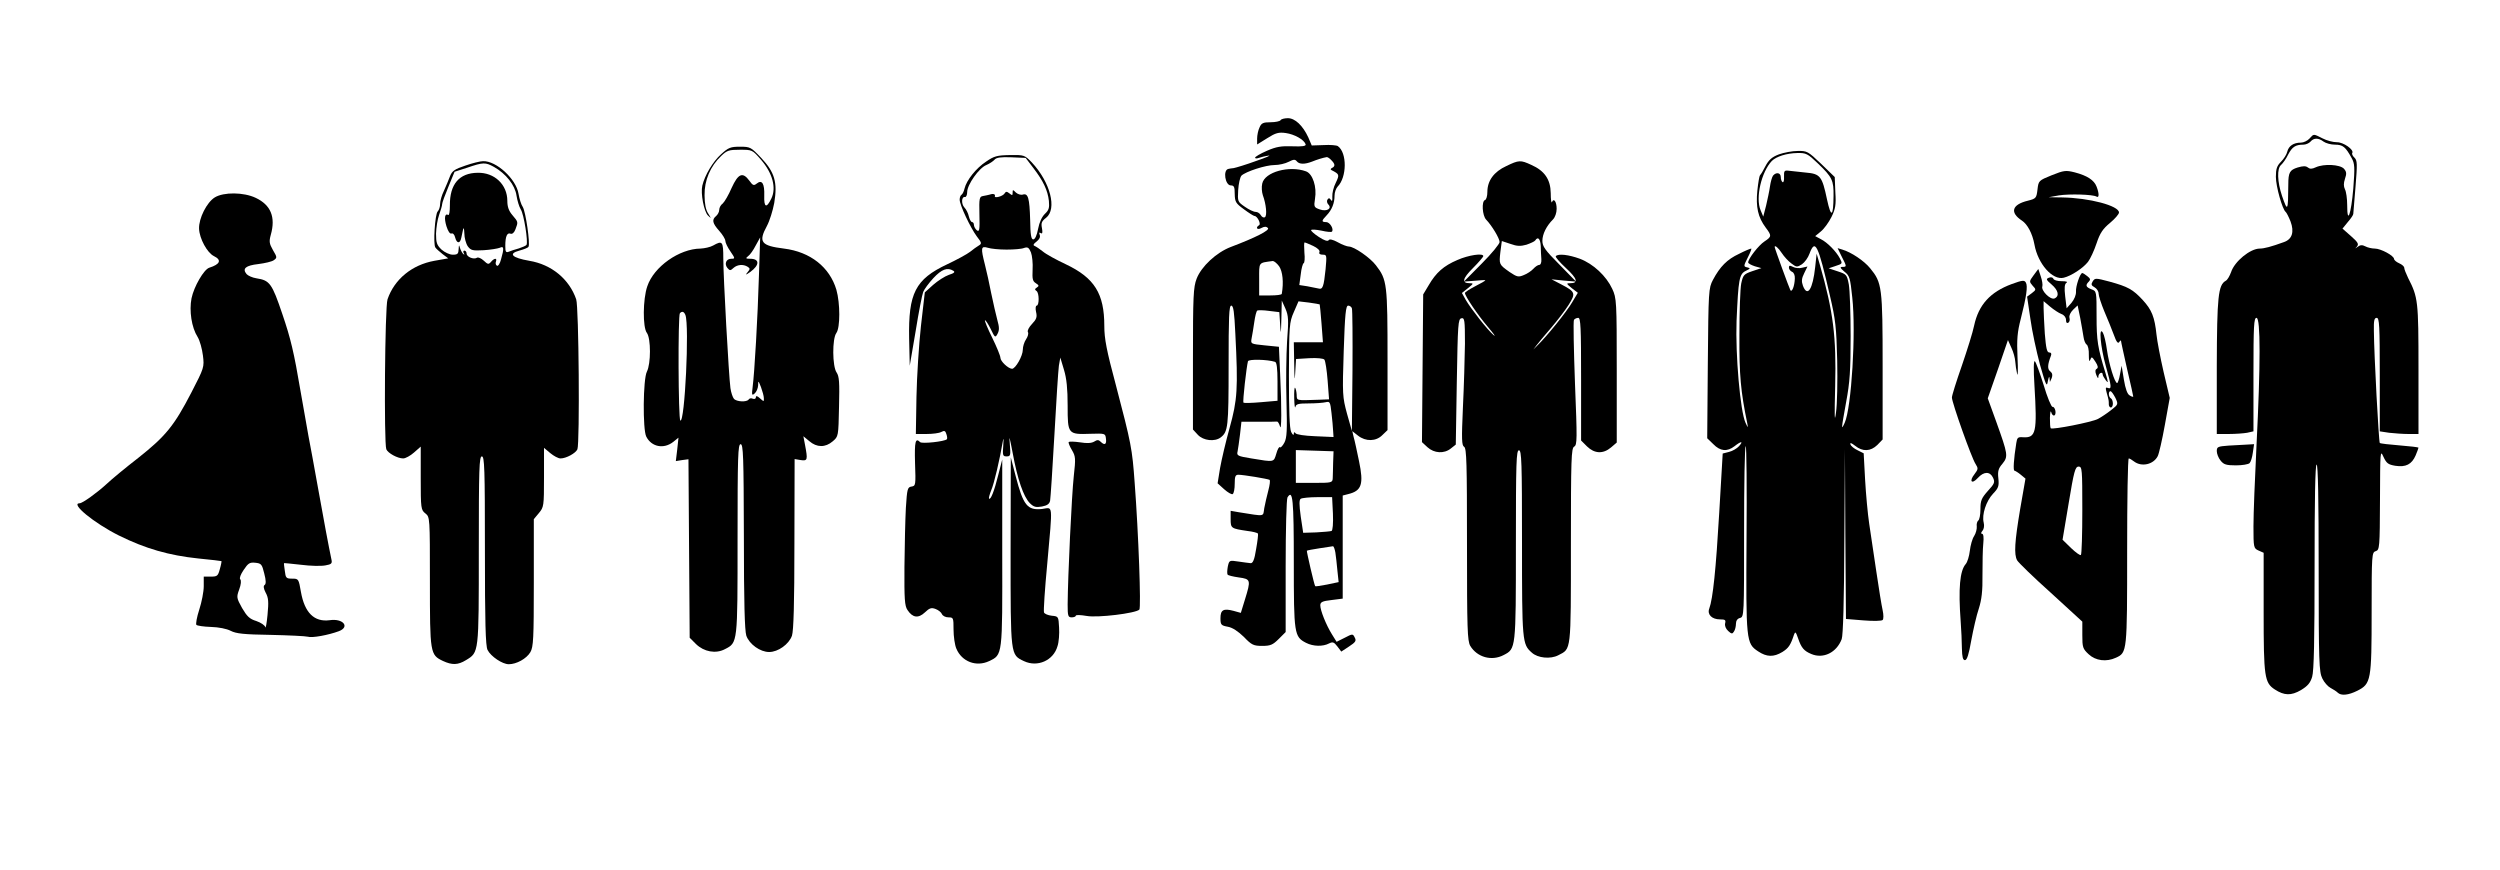 <?xml version="1.0" standalone="no"?>
<!DOCTYPE svg PUBLIC "-//W3C//DTD SVG 20010904//EN"
 "http://www.w3.org/TR/2001/REC-SVG-20010904/DTD/svg10.dtd">
<svg version="1.0" xmlns="http://www.w3.org/2000/svg"
 width="1227pt" height="427pt" viewBox="0 0 1227 427"
 preserveAspectRatio="xMidYMid meet">
<g transform="translate(0,427) scale(0.1,-0.1)"
fill="#000000" stroke="none">
<path d="M6285 3680 c-3 -5 -25 -10 -49 -10 -36 0 -45 -4 -54 -25 -7 -14 -12
-39 -12 -55 l0 -29 50 31 c41 26 56 30 91 25 42 -6 89 -32 97 -55 3 -9 -15
-12 -65 -10 -55 2 -79 -2 -125 -22 -32 -14 -58 -29 -58 -34 0 -4 8 -5 18 -1 9
3 31 9 47 11 17 3 -10 -9 -60 -26 -49 -18 -99 -33 -110 -35 -11 -1 -23 -3 -26
-4 -28 -5 -16 -81 12 -81 16 0 19 -8 19 -42 1 -39 5 -46 45 -75 24 -18 48 -33
52 -33 14 0 33 -39 23 -45 -20 -12 -10 -26 11 -14 15 8 24 8 32 0 11 -11 -63
-48 -182 -93 -71 -27 -145 -96 -168 -156 -16 -42 -18 -84 -18 -394 l0 -346 24
-26 c27 -29 83 -35 112 -13 36 28 39 50 39 351 0 241 2 296 13 296 11 0 15
-32 20 -137 14 -272 10 -326 -28 -463 -19 -68 -40 -158 -47 -198 l-12 -74 32
-29 c18 -16 37 -27 42 -24 6 4 10 26 10 51 0 35 3 44 18 44 24 0 144 -20 153
-25 4 -3 1 -26 -6 -52 -7 -27 -16 -65 -20 -87 -7 -43 8 -41 -125 -20 l-40 7 0
-41 c0 -45 2 -46 83 -58 26 -3 49 -9 51 -13 2 -3 -2 -37 -9 -76 -8 -52 -16
-70 -27 -69 -8 1 -35 4 -60 8 -45 7 -45 6 -52 -25 -3 -17 -4 -34 -1 -39 2 -4
27 -10 55 -14 59 -8 60 -12 30 -109 l-20 -65 -36 10 c-49 13 -64 5 -64 -36 0
-32 3 -36 36 -42 23 -4 50 -22 79 -50 38 -40 48 -44 90 -44 40 0 52 5 81 34
l34 34 0 323 c0 178 4 330 9 338 26 41 31 -8 31 -320 0 -351 2 -364 60 -394
35 -18 83 -19 113 -3 18 9 24 7 41 -15 l19 -25 38 25 c32 21 37 28 28 44 -9
19 -11 19 -49 -1 l-40 -20 -23 37 c-29 47 -57 117 -57 142 0 16 10 21 55 26
l55 7 0 253 0 253 27 7 c66 16 77 48 53 162 -10 48 -21 101 -26 117 l-7 30 28
-22 c38 -30 89 -29 120 3 l25 24 0 344 c0 374 -2 394 -57 465 -28 37 -107 92
-133 92 -8 0 -33 9 -54 21 -26 14 -41 17 -45 10 -5 -7 -22 -1 -48 16 -23 15
-40 30 -38 34 3 4 25 2 51 -3 25 -6 48 -8 51 -5 11 12 -10 47 -28 47 -24 0
-24 6 2 33 26 27 39 60 39 97 0 16 7 35 15 44 46 46 47 167 1 199 -6 4 -37 7
-69 5 l-59 -2 -17 40 c-27 58 -65 94 -100 94 -16 0 -33 -4 -36 -10z m249 -196
c19 -19 20 -30 4 -38 -8 -4 -9 -8 -3 -11 39 -20 40 -22 21 -62 -11 -21 -18
-51 -17 -68 1 -21 -1 -26 -7 -16 -7 10 -11 10 -17 1 -4 -6 -2 -17 4 -23 20
-20 -6 -37 -41 -25 -29 10 -30 13 -24 52 10 58 -11 123 -44 135 -82 30 -203
-3 -215 -60 -4 -17 -2 -42 3 -57 16 -43 22 -101 10 -108 -6 -4 -15 1 -20 10
-5 9 -16 16 -25 16 -10 0 -33 11 -53 25 -36 25 -36 26 -33 82 2 32 9 63 16 71
21 20 119 52 162 52 22 0 53 7 70 16 24 12 31 13 40 2 12 -15 39 -15 75 -1 22
9 53 19 72 22 4 0 14 -6 22 -15z m-89 -421 c21 -10 34 -22 31 -30 -4 -8 2 -13
16 -13 20 0 20 -3 14 -71 -9 -87 -14 -101 -35 -95 -9 2 -33 7 -55 11 l-39 6 7
52 c3 29 10 53 14 55 5 1 7 25 4 52 -2 28 -2 50 1 50 4 0 22 -8 42 -17z m-167
-100 c17 -25 23 -78 13 -135 0 -5 -26 -8 -56 -8 l-55 0 0 79 c0 87 -5 80 67
90 6 0 20 -11 31 -26z m39 -368 c-4 -66 -6 -198 -3 -294 4 -144 2 -179 -10
-203 -9 -17 -19 -27 -22 -23 -4 4 -12 -10 -18 -32 -13 -42 -8 -42 -122 -23
-68 11 -73 14 -68 34 2 11 8 49 12 84 l7 62 83 0 c46 0 87 0 92 1 4 0 10 -10
14 -23 8 -32 9 90 1 255 l-6 135 -70 7 c-69 7 -69 7 -64 35 3 15 9 50 13 79 4
28 10 54 15 57 5 2 31 2 58 -2 l50 -6 4 -62 c3 -52 4 -47 6 29 l2 90 18 -40
c15 -35 16 -55 8 -160z m160 181 c1 -1 5 -43 9 -94 l7 -92 -72 0 -71 0 2 -107
c1 -78 3 -89 5 -41 l4 66 65 4 c38 2 69 -1 74 -7 5 -6 12 -52 16 -103 l7 -92
-52 -2 c-112 -4 -106 -5 -107 25 -1 15 -4 30 -8 34 -3 3 -5 -20 -4 -53 1 -32
3 -51 6 -41 3 14 15 17 65 17 34 0 72 3 84 6 20 5 22 1 28 -53 4 -32 7 -71 8
-88 l2 -30 -90 4 c-52 2 -93 8 -97 15 -5 7 -8 6 -8 -4 -1 -8 -6 -4 -13 10 -8
17 -11 105 -11 280 1 243 2 258 24 308 l23 53 51 -6 c28 -4 52 -8 53 -9z m158
-19 c3 -7 4 -145 3 -307 l-3 -295 -24 85 c-22 82 -23 93 -16 307 6 182 10 223
22 223 7 0 16 -6 18 -13z m-377 -263 c8 -2 12 -31 12 -97 l0 -94 -81 -7 c-45
-4 -84 -5 -86 -2 -5 4 15 177 22 203 4 11 95 9 133 -3z m285 -494 c0 -30 -2
-65 -2 -77 -1 -22 -5 -23 -91 -23 l-90 0 0 80 0 81 93 -3 92 -3 -2 -55z m-1
-251 c2 -48 -1 -83 -7 -85 -5 -2 -39 -5 -75 -7 l-64 -2 -12 80 c-8 59 -8 82 0
87 6 4 43 8 83 8 l71 0 4 -81z m12 -191 c3 -18 7 -58 10 -89 l6 -56 -57 -12
c-31 -6 -57 -10 -58 -8 -5 6 -43 172 -41 174 2 2 30 7 62 12 32 5 62 9 66 10
4 0 9 -14 12 -31z"/>
<path d="M11335 3590 c-10 -11 -29 -20 -42 -20 -36 0 -60 -16 -67 -44 -3 -14
-17 -36 -31 -50 -20 -20 -25 -35 -25 -74 0 -47 32 -160 48 -172 4 -3 15 -24
24 -47 19 -51 8 -87 -32 -101 -63 -23 -98 -32 -119 -32 -47 0 -124 -63 -141
-116 -7 -19 -18 -38 -26 -42 -37 -21 -43 -76 -44 -419 l0 -333 59 0 c32 0 73
3 90 6 l31 7 0 278 c0 241 2 279 15 279 20 0 20 -228 0 -625 -8 -159 -15 -338
-15 -398 0 -105 1 -108 25 -119 l25 -11 0 -292 c0 -317 4 -346 55 -379 46 -30
80 -31 128 -3 33 20 46 35 55 65 9 28 12 185 12 541 0 327 3 501 10 501 7 0
10 -176 10 -507 0 -464 2 -511 18 -543 9 -19 28 -40 40 -46 13 -7 29 -17 35
-23 17 -17 53 -13 97 9 67 34 70 50 70 386 0 284 1 293 20 299 19 6 20 16 21
253 1 239 1 246 17 210 15 -32 23 -38 58 -44 52 -8 81 7 100 51 8 19 14 36 14
38 0 2 -41 7 -92 11 -51 4 -95 9 -98 12 -5 6 -28 429 -29 552 -1 49 2 62 14
62 13 0 15 -38 15 -279 l0 -278 46 -7 c26 -3 69 -6 95 -6 l49 0 0 318 c0 337
-2 352 -51 448 -10 21 -19 43 -19 50 0 6 -11 16 -25 22 -14 6 -25 16 -25 21 0
16 -65 51 -94 51 -15 0 -36 5 -47 11 -15 8 -25 7 -37 -2 -14 -11 -15 -11 -4 1
10 12 5 21 -29 51 l-42 37 26 32 c15 17 27 35 27 40 0 5 5 65 11 134 9 111 9
128 -5 142 -9 8 -14 19 -11 23 10 16 -44 54 -76 53 -18 0 -49 8 -70 19 -46 23
-42 23 -64 -1z m69 -15 c11 -8 36 -15 56 -15 39 0 52 -11 82 -66 15 -27 16
-45 8 -149 -11 -128 -30 -181 -30 -81 0 31 -5 66 -11 77 -7 15 -7 29 0 51 9
26 8 35 -5 50 -20 21 -98 25 -138 7 -19 -9 -29 -9 -39 -1 -10 8 -23 8 -50 0
-39 -12 -46 -25 -46 -83 -1 -133 -3 -137 -31 -56 -23 68 -25 134 -5 151 9 8
25 30 35 51 20 38 36 49 75 49 12 0 28 7 35 15 16 19 39 19 64 0z"/>
<path d="M3539 3513 c-40 -36 -80 -103 -92 -154 -9 -38 8 -128 28 -147 17 -16
17 -16 1 10 -12 17 -18 49 -18 90 -1 73 28 142 82 193 28 27 38 30 92 30 60 0
60 0 103 -49 57 -66 76 -138 51 -190 -24 -50 -37 -45 -35 14 2 59 -11 80 -37
59 -14 -11 -19 -10 -36 14 -33 45 -55 35 -87 -35 -15 -35 -35 -69 -44 -77 -10
-7 -17 -21 -17 -31 0 -10 -7 -23 -15 -30 -22 -18 -19 -35 15 -73 17 -19 30
-41 30 -49 0 -9 11 -32 25 -52 23 -34 24 -36 4 -36 -25 0 -35 -25 -19 -45 12
-14 15 -14 30 0 19 17 48 19 69 6 13 -8 13 -12 0 -27 -12 -15 -10 -15 13 1 47
34 47 65 0 65 -22 0 -24 2 -10 13 9 6 26 30 37 52 l22 40 -6 -185 c-6 -207
-22 -482 -31 -549 -5 -40 -4 -44 10 -32 9 8 16 25 17 40 0 24 1 24 14 -9 7
-19 14 -44 14 -54 1 -18 0 -18 -19 -1 -13 12 -20 14 -20 5 0 -7 -7 -10 -15 -7
-8 4 -17 2 -20 -3 -9 -15 -61 -12 -73 3 -6 7 -14 31 -17 52 -8 59 -35 545 -35
636 0 85 -4 90 -50 64 -14 -8 -42 -14 -62 -15 -104 -1 -229 -89 -261 -185 -22
-63 -23 -202 -2 -229 20 -27 20 -151 0 -190 -19 -36 -21 -285 -3 -319 26 -51
86 -62 132 -26 l26 21 -6 -57 -7 -58 31 5 31 4 3 -438 3 -438 31 -31 c39 -38
97 -49 142 -25 63 32 62 28 62 541 0 407 2 465 15 465 13 0 15 -57 16 -452 0
-324 4 -463 12 -488 15 -42 68 -80 112 -80 44 0 97 38 112 80 8 25 12 156 12
451 l1 416 30 -5 c34 -5 35 1 21 75 l-8 42 29 -24 c37 -32 79 -32 115 -1 28
24 28 24 31 170 3 120 1 149 -12 168 -21 30 -22 166 -1 194 19 26 19 145 0
212 -33 111 -128 186 -257 202 -113 14 -127 32 -84 111 13 24 29 75 36 113 17
101 2 151 -64 221 -50 53 -54 55 -104 55 -46 0 -57 -4 -93 -37z m-175 -789
c20 -53 -3 -532 -25 -518 -10 6 -12 517 -2 527 11 11 20 8 27 -9z"/>
<path d="M8730 3512 c-34 -13 -49 -27 -65 -57 -11 -22 -23 -42 -27 -45 -3 -3
-9 -37 -13 -76 -8 -80 3 -130 41 -181 30 -40 30 -44 -6 -68 -29 -19 -80 -85
-80 -103 0 -5 15 -13 33 -19 l32 -9 -45 -15 c-41 -14 -45 -19 -54 -60 -5 -24
-9 -138 -9 -254 -1 -197 6 -274 39 -435 4 -22 3 -21 -9 5 -26 56 -50 335 -44
500 9 206 13 230 46 246 21 10 23 13 9 16 -22 5 -22 5 2 53 11 22 18 40 15 40
-4 0 -31 -11 -60 -26 -58 -27 -93 -62 -128 -128 -21 -40 -22 -52 -25 -409 l-3
-368 30 -29 c34 -35 68 -38 104 -10 33 26 45 26 22 0 -10 -11 -32 -24 -49 -28
l-31 -8 -17 -290 c-16 -276 -31 -423 -49 -471 -11 -29 13 -53 53 -53 25 0 29
-3 25 -19 -3 -12 3 -27 15 -38 16 -15 21 -15 28 -3 6 8 10 26 10 38 0 15 7 26
20 29 20 5 20 14 20 424 0 231 3 419 8 419 4 0 6 -204 4 -453 -3 -504 -2 -515
57 -554 42 -28 76 -29 119 -3 30 19 40 33 57 85 6 17 9 14 20 -18 16 -47 29
-62 65 -77 59 -25 124 7 149 73 7 18 12 190 13 480 l3 452 2 -416 3 -417 86
-7 c47 -4 90 -3 94 2 5 4 5 26 0 48 -5 22 -19 108 -31 190 -12 83 -28 188 -35
235 -7 47 -16 144 -20 215 l-7 130 -30 15 c-17 8 -33 21 -35 29 -3 10 5 7 23
-7 37 -30 76 -28 109 4 l26 27 0 357 c0 392 -3 412 -61 483 -30 37 -93 79
-137 92 l-23 7 20 -41 c25 -49 26 -51 4 -51 -14 0 -12 -5 9 -23 26 -20 29 -31
39 -127 19 -171 -4 -541 -37 -615 -18 -39 -18 -37 7 102 18 95 22 157 22 323
0 113 -4 227 -9 254 -9 47 -11 50 -54 64 l-45 15 30 10 c39 13 39 12 25 39
-18 34 -61 78 -93 94 l-28 15 28 23 c16 13 39 45 52 71 19 39 23 58 19 121
l-3 75 -67 65 c-64 61 -69 64 -115 63 -26 0 -68 -8 -93 -17z m192 -44 c71 -68
78 -83 77 -160 -1 -103 -12 -109 -32 -17 -24 114 -33 126 -104 132 -32 3 -69
7 -83 9 -22 3 -25 0 -24 -29 1 -18 -2 -30 -7 -27 -5 3 -9 14 -9 25 0 21 -22
26 -38 7 -5 -7 -12 -31 -15 -53 -3 -22 -12 -64 -19 -94 l-14 -54 -13 31 c-26
61 4 188 55 242 22 22 73 38 125 39 43 1 51 -3 101 -51z m-177 -440 c11 -17
32 -40 47 -51 25 -19 28 -19 52 -4 13 9 30 32 37 52 28 75 42 46 100 -205 28
-119 32 -157 36 -320 2 -102 0 -216 -6 -255 -7 -54 -8 -25 -4 130 6 241 -9
365 -75 595 l-16 55 -7 -65 c-12 -111 -38 -150 -60 -93 -8 22 -7 36 6 62 l16
33 -26 -6 c-14 -4 -34 -2 -45 4 -16 8 -20 8 -20 -4 0 -7 7 -16 15 -20 9 -3 15
-17 14 -33 -1 -36 -14 -70 -22 -57 -5 9 -77 205 -77 212 0 11 19 -5 35 -30z"/>
<path d="M4840 3477 c-49 -32 -96 -91 -106 -132 -3 -14 -10 -28 -15 -31 -5 -3
-9 -13 -9 -24 0 -26 53 -138 84 -180 25 -32 25 -36 10 -45 -9 -5 -28 -19 -43
-31 -14 -11 -65 -39 -112 -61 -157 -74 -191 -142 -187 -364 l3 -134 29 170
c15 94 32 180 37 192 5 13 27 43 50 68 41 44 69 54 98 36 10 -6 4 -12 -22 -20
-20 -7 -54 -29 -77 -49 l-41 -37 -19 -165 c-10 -91 -20 -247 -22 -348 l-3
-182 53 0 c29 0 62 4 72 10 15 8 20 6 25 -11 4 -11 5 -23 2 -25 -11 -11 -122
-23 -131 -14 -23 23 -28 4 -25 -102 4 -109 3 -113 -17 -116 -20 -3 -22 -11
-28 -105 -3 -56 -6 -186 -7 -289 -1 -157 1 -192 15 -212 25 -38 53 -42 85 -12
23 22 32 25 53 17 14 -5 28 -17 31 -25 4 -9 18 -16 32 -16 24 0 25 -2 25 -60
0 -33 6 -76 14 -94 27 -64 98 -90 160 -61 67 32 66 23 65 532 l0 458 -20 -78
c-19 -77 -37 -123 -45 -114 -2 2 3 21 11 41 14 32 41 147 58 246 3 14 3 1 1
-27 -4 -48 -2 -53 16 -53 20 0 21 4 16 63 -4 45 -1 33 14 -45 24 -131 53 -215
84 -247 20 -20 30 -22 60 -17 26 5 37 13 40 29 2 12 12 157 21 322 9 165 19
318 22 340 l7 40 18 -60 c13 -43 18 -93 18 -177 0 -139 1 -141 113 -137 71 2
72 2 75 -24 4 -29 -7 -34 -26 -15 -10 10 -17 10 -31 1 -13 -8 -35 -10 -70 -4
-29 4 -53 5 -56 1 -2 -3 5 -21 16 -39 18 -31 19 -40 9 -129 -10 -91 -29 -491
-30 -629 0 -56 2 -63 20 -63 11 0 20 4 20 8 0 5 24 4 53 -1 54 -10 241 13 259
31 9 9 -4 372 -23 622 -12 168 -17 193 -92 479 -46 171 -57 229 -57 291 0 159
-48 236 -189 303 -47 22 -98 50 -113 63 -15 12 -33 24 -40 27 -9 3 -6 10 9 21
14 11 20 22 16 33 -4 11 -3 14 5 9 8 -5 10 2 6 24 -5 25 -2 34 20 51 55 43 21
175 -70 272 -35 36 -37 37 -107 36 -63 -1 -78 -5 -117 -32z m232 -32 c49 -64
70 -109 76 -161 3 -34 0 -45 -19 -63 -15 -14 -28 -42 -34 -74 -6 -32 -15 -52
-24 -52 -10 0 -14 23 -15 95 -3 108 -10 133 -36 125 -10 -3 -25 2 -34 10 -15
15 -16 15 -16 -1 0 -14 -2 -14 -16 -3 -13 10 -17 10 -24 -1 -9 -14 -52 -25
-47 -12 3 9 -9 13 -25 7 -7 -2 -22 -5 -33 -7 -18 -3 -20 -10 -18 -91 2 -76 0
-87 -13 -77 -8 7 -14 19 -14 26 0 8 -4 14 -9 14 -5 0 -12 12 -16 28 -3 15 -13
35 -22 44 -16 18 -14 54 3 51 6 -1 11 10 11 25 0 35 58 118 94 132 16 7 34 19
40 26 9 11 31 14 83 12 l70 -3 38 -50z m-132 -400 c36 0 75 3 86 8 18 6 24 2
34 -22 6 -16 10 -54 8 -85 -2 -45 0 -56 16 -66 16 -10 16 -14 5 -21 -11 -7
-11 -11 -2 -17 14 -9 14 -72 1 -72 -5 0 -7 -14 -3 -31 6 -25 2 -36 -20 -59
-15 -16 -24 -33 -20 -40 4 -6 0 -22 -9 -35 -9 -13 -16 -36 -16 -51 0 -31 -36
-94 -53 -94 -19 1 -57 37 -57 54 0 9 -18 53 -40 98 -22 44 -38 83 -36 86 3 2
15 -16 28 -42 21 -44 23 -45 34 -24 9 17 9 32 -1 67 -7 25 -20 84 -30 131 -9
47 -23 110 -31 141 -21 83 -20 93 14 83 15 -5 56 -9 92 -9z"/>
<path d="M2283 3457 c-51 -17 -64 -26 -74 -51 -6 -17 -20 -49 -30 -72 -11 -22
-19 -51 -19 -65 0 -14 -5 -30 -12 -37 -13 -13 -23 -162 -11 -177 4 -6 20 -20
35 -32 l28 -21 -68 -12 c-110 -20 -196 -90 -230 -189 -13 -36 -18 -704 -6
-736 8 -19 55 -45 83 -45 11 0 35 13 53 29 l33 29 0 -155 c0 -148 1 -156 23
-173 22 -18 22 -19 22 -335 0 -351 1 -359 64 -389 45 -21 74 -20 113 4 64 39
63 31 63 540 0 402 2 460 15 460 13 0 15 -58 15 -462 0 -350 3 -469 13 -488
16 -32 73 -70 104 -70 38 0 87 27 106 59 15 26 17 65 17 341 l0 312 25 30 c24
29 25 34 25 175 l0 145 31 -26 c17 -14 39 -26 50 -26 28 0 75 26 83 45 12 32
7 700 -6 736 -34 99 -121 171 -230 189 -86 15 -105 35 -49 50 22 6 43 14 45
19 9 15 -14 172 -28 195 -8 11 -17 41 -21 65 -12 73 -109 162 -174 160 -14 0
-54 -10 -88 -22z m141 -6 c59 -33 104 -90 111 -141 4 -25 13 -55 21 -68 15
-22 37 -160 28 -174 -3 -4 -19 -11 -37 -17 -18 -5 -40 -12 -49 -16 -15 -6 -18
-2 -18 28 0 47 9 67 26 60 8 -3 18 5 24 22 14 36 13 36 -15 69 -18 21 -25 41
-25 70 0 80 -63 140 -146 138 -90 -1 -137 -56 -136 -160 0 -29 -3 -50 -8 -47
-17 10 -21 -15 -9 -55 8 -25 17 -39 25 -36 7 3 15 -6 18 -20 8 -30 24 -31 30
-1 3 12 7 31 9 42 3 11 5 2 6 -20 0 -22 8 -51 17 -64 15 -20 23 -22 78 -19 33
2 69 8 79 12 20 10 22 -2 6 -57 -5 -21 -15 -35 -20 -31 -6 3 -8 12 -5 20 7 19
-8 18 -24 -1 -12 -14 -16 -13 -36 6 -12 11 -27 18 -33 14 -16 -10 -51 4 -51
21 0 8 -5 14 -11 14 -5 0 -7 -6 -3 -12 5 -9 4 -10 -4 -3 -5 6 -12 19 -15 30
-4 15 -5 13 -6 -7 -1 -24 -5 -28 -29 -28 -15 0 -39 11 -55 25 -23 22 -27 34
-27 78 1 29 7 70 15 92 8 22 15 46 15 53 0 7 14 45 31 86 l30 73 62 20 c79 27
89 27 131 4z"/>
<path d="M7393 3455 c-61 -28 -93 -72 -93 -127 0 -20 -5 -38 -12 -40 -17 -6
-13 -76 6 -96 28 -29 66 -92 66 -110 0 -9 -39 -57 -87 -105 l-88 -89 53 4 c28
3 52 4 52 2 0 -2 -22 -15 -50 -29 -27 -14 -50 -29 -50 -33 0 -15 62 -107 113
-167 28 -33 41 -51 28 -40 -30 25 -112 130 -137 173 l-19 34 30 24 c28 22 28
24 8 24 -40 0 -36 22 16 74 28 28 51 55 51 59 0 16 -73 5 -127 -19 -68 -29
-105 -62 -141 -124 l-27 -45 -3 -363 -3 -362 27 -25 c33 -30 82 -33 115 -6
l24 19 5 308 c5 284 6 309 23 312 15 3 17 -8 17 -125 -1 -70 -5 -211 -10 -313
-7 -157 -6 -186 6 -193 12 -7 14 -81 14 -478 0 -418 2 -474 16 -499 34 -56
105 -76 164 -45 60 31 60 29 60 540 0 407 2 465 15 465 13 0 15 -57 15 -455 0
-483 1 -497 48 -538 29 -27 92 -33 130 -13 64 33 62 12 62 538 0 430 2 478 16
486 15 8 15 35 4 310 -6 166 -9 306 -5 312 3 5 13 10 21 10 12 0 14 -46 14
-301 l0 -301 29 -29 c37 -36 79 -38 118 -5 l28 24 0 354 c0 340 -1 355 -22
400 -29 63 -93 123 -159 148 -55 20 -105 26 -118 13 -4 -4 19 -30 50 -59 56
-52 62 -74 21 -74 -21 0 -20 -2 7 -24 l30 -23 -28 -47 c-26 -45 -125 -168
-170 -211 l-20 -20 15 20 c8 11 40 49 71 85 31 36 70 87 87 114 36 57 33 64
-38 101 l-46 24 60 -6 60 -5 -82 84 c-70 70 -83 89 -83 116 0 33 20 73 52 105
10 10 18 32 18 52 0 35 -14 55 -23 33 -3 -7 -6 13 -6 44 -1 67 -30 110 -96
139 -52 24 -60 24 -122 -6z m169 -392 c0 -21 2 -50 3 -65 1 -16 -3 -28 -10
-28 -7 0 -20 -9 -29 -19 -10 -11 -31 -25 -47 -31 -26 -11 -33 -10 -70 15 -52
37 -52 37 -45 99 l7 53 42 -14 c33 -12 50 -12 79 -4 20 7 40 16 43 21 13 21
25 8 27 -27z"/>
<path d="M10070 3410 c-64 -26 -65 -27 -70 -70 -5 -42 -7 -45 -47 -55 -79 -19
-90 -58 -29 -98 27 -18 51 -63 61 -117 17 -95 89 -177 144 -163 37 9 95 47
119 78 11 14 30 55 42 91 17 51 31 71 66 100 24 20 44 43 44 51 0 33 -145 72
-280 74 l-65 1 50 9 c52 8 167 5 185 -6 13 -8 13 16 0 49 -12 32 -46 54 -107
70 -44 11 -53 10 -113 -14z"/>
<path d="M1054 3301 c-39 -24 -79 -103 -77 -154 2 -48 40 -118 73 -134 39 -19
31 -40 -23 -57 -26 -8 -75 -92 -87 -150 -12 -61 0 -143 30 -190 11 -18 22 -59
26 -91 7 -57 6 -60 -57 -182 -84 -162 -125 -213 -260 -320 -62 -48 -131 -105
-153 -126 -50 -46 -121 -97 -135 -97 -48 0 70 -97 192 -158 131 -65 247 -98
390 -113 61 -6 113 -12 114 -13 1 -1 -2 -19 -8 -39 -9 -34 -13 -37 -44 -37
l-35 0 0 -47 c0 -27 -10 -78 -22 -115 -12 -37 -18 -71 -14 -75 4 -4 36 -9 71
-10 38 -1 78 -9 97 -19 27 -14 65 -18 196 -20 89 -2 172 -6 183 -9 20 -7 101
8 152 27 56 21 21 64 -45 54 -76 -10 -123 37 -141 139 -11 64 -12 65 -43 65
-29 0 -32 3 -36 38 -3 20 -5 37 -4 38 1 1 38 -3 84 -8 46 -6 99 -7 119 -3 30
5 34 10 30 28 -13 61 -39 200 -67 357 -17 96 -38 209 -46 250 -7 41 -25 141
-39 221 -32 189 -48 257 -89 377 -51 151 -62 166 -127 176 -20 3 -42 13 -49
21 -22 27 -4 42 58 49 32 4 67 12 76 19 17 12 16 15 -4 49 -18 32 -20 42 -11
75 25 88 0 147 -74 182 -59 28 -157 29 -201 2z m243 -1846 c9 -34 9 -51 2 -56
-7 -4 -6 -17 5 -38 14 -25 15 -46 9 -109 -4 -42 -9 -69 -11 -60 -2 9 -21 22
-44 30 -33 10 -46 23 -70 64 -27 49 -28 53 -14 91 9 24 11 44 5 50 -5 5 2 24
17 46 22 33 30 38 57 35 29 -3 33 -7 44 -53z"/>
<path d="M9981 2919 c-22 -30 -22 -31 -5 -51 18 -19 18 -20 -4 -37 l-23 -17
16 -108 c8 -60 30 -161 47 -225 30 -105 34 -113 39 -81 4 19 7 26 8 15 l2 -20
9 20 c5 14 3 24 -7 32 -15 11 -14 33 3 77 4 10 1 16 -8 16 -12 0 -16 21 -22
92 -3 50 -6 107 -6 125 l0 35 32 -27 c18 -15 42 -31 55 -36 14 -5 23 -17 23
-29 0 -13 4 -18 11 -14 6 3 9 14 6 24 -3 11 5 27 18 40 l22 21 13 -63 c6 -35
14 -76 16 -92 2 -16 9 -33 15 -37 7 -4 12 -27 11 -51 0 -28 2 -36 7 -24 6 17
9 16 25 -9 13 -20 15 -30 7 -35 -8 -4 -9 -14 -2 -31 7 -17 10 -19 10 -6 1 16
21 25 21 9 0 -5 7 -17 15 -28 13 -17 13 -13 0 31 -40 130 -45 163 -45 282 0
123 0 124 -25 133 -28 11 -31 20 -13 38 9 9 8 15 -8 27 -10 8 -21 15 -24 15
-11 0 -33 -66 -31 -91 1 -16 -8 -38 -22 -55 l-24 -27 -7 58 c-5 43 -3 61 6 67
8 5 -1 8 -24 8 -20 0 -38 5 -40 12 -3 7 -12 9 -22 5 -15 -6 -14 -10 13 -33 34
-29 40 -58 14 -69 -21 -7 -67 40 -59 60 2 7 -1 29 -8 49 l-12 36 -23 -31z"/>
<path d="M10271 2889 c-9 -15 -7 -20 9 -29 11 -6 20 -20 20 -31 0 -11 13 -51
28 -87 16 -37 37 -89 47 -116 12 -34 20 -44 26 -35 5 8 9 10 9 6 0 -5 14 -67
30 -139 17 -71 30 -132 30 -134 0 -3 -8 -1 -17 5 -12 6 -21 31 -29 78 l-11 68
-8 -42 c-4 -24 -11 -43 -14 -43 -12 0 -40 92 -50 162 -5 37 -14 75 -20 85 -21
36 -12 -69 14 -162 29 -104 30 -116 10 -109 -11 5 -12 0 -5 -25 10 -36 10 -36
10 -56 0 -8 5 -15 10 -15 6 0 10 9 10 19 0 11 -4 23 -10 26 -12 7 -13 35 -2
35 5 0 15 -15 24 -32 15 -32 15 -33 -21 -61 -20 -16 -49 -35 -64 -43 -30 -16
-224 -54 -232 -46 -3 3 -4 26 -4 51 1 25 3 38 6 29 7 -26 25 -22 21 5 -2 12
-8 21 -14 20 -6 -1 -26 47 -44 108 -19 60 -38 113 -43 116 -6 4 -7 -38 -2
-118 14 -233 8 -259 -57 -255 -24 2 -28 -2 -32 -28 -13 -81 -16 -136 -9 -136
4 -1 18 -9 31 -20 l23 -19 -26 -149 c-27 -161 -31 -223 -15 -252 5 -10 79 -82
165 -159 l155 -142 0 -66 c0 -60 2 -67 31 -94 34 -32 87 -39 134 -17 55 25 55
28 55 523 0 250 3 455 8 455 4 0 16 -7 26 -15 37 -28 95 -15 116 26 6 11 22
80 35 153 l24 133 -30 127 c-16 70 -32 153 -35 184 -9 86 -23 121 -67 169 -49
53 -73 66 -164 91 -68 18 -71 18 -82 1z m-51 -1122 c0 -118 -3 -217 -7 -221
-4 -3 -25 12 -48 34 l-42 41 30 179 c26 157 32 180 49 180 17 0 18 -13 18
-213z"/>
<path d="M9874 2876 c-106 -39 -163 -102 -185 -204 -6 -31 -34 -120 -60 -196
-27 -77 -49 -147 -49 -157 0 -25 97 -298 116 -326 14 -22 13 -26 -5 -50 -28
-35 -14 -52 16 -19 30 33 60 33 75 1 10 -22 7 -29 -26 -65 -31 -35 -36 -47
-36 -89 0 -28 -5 -53 -11 -56 -5 -4 -9 -17 -7 -29 1 -12 -4 -33 -13 -47 -9
-13 -18 -46 -21 -72 -3 -26 -12 -56 -20 -65 -29 -33 -37 -119 -25 -282 3 -41
6 -101 6 -132 1 -43 5 -58 15 -58 10 0 19 28 31 97 10 54 26 124 37 156 14 44
19 86 18 165 0 59 1 128 4 155 3 29 1 47 -6 47 -6 0 -6 6 2 15 7 8 10 25 6 40
-10 39 12 106 46 142 26 27 30 37 26 75 -4 35 0 49 20 72 29 36 27 46 -30 205
l-42 116 50 143 49 143 17 -38 c10 -21 18 -51 19 -68 1 -16 5 -43 9 -60 4 -16
5 20 2 80 -4 89 -1 125 16 190 28 110 35 161 25 178 -7 13 -17 12 -69 -7z"/>
<path d="M10938 2083 c-53 -4 -58 -6 -58 -27 0 -13 8 -34 19 -47 15 -19 28
-23 75 -23 31 0 61 5 67 11 6 6 13 29 16 52 l6 41 -34 -2 c-19 -1 -60 -3 -91
-5z"/>
<path d="M4960 1562 c0 -514 -1 -505 66 -537 66 -31 144 3 164 73 7 20 10 62
8 92 -3 54 -3 55 -36 58 -18 2 -35 9 -38 16 -3 7 4 115 16 240 27 303 29 275
-25 268 -73 -8 -93 18 -130 161 l-24 92 -1 -463z"/>
</g>
</svg>
